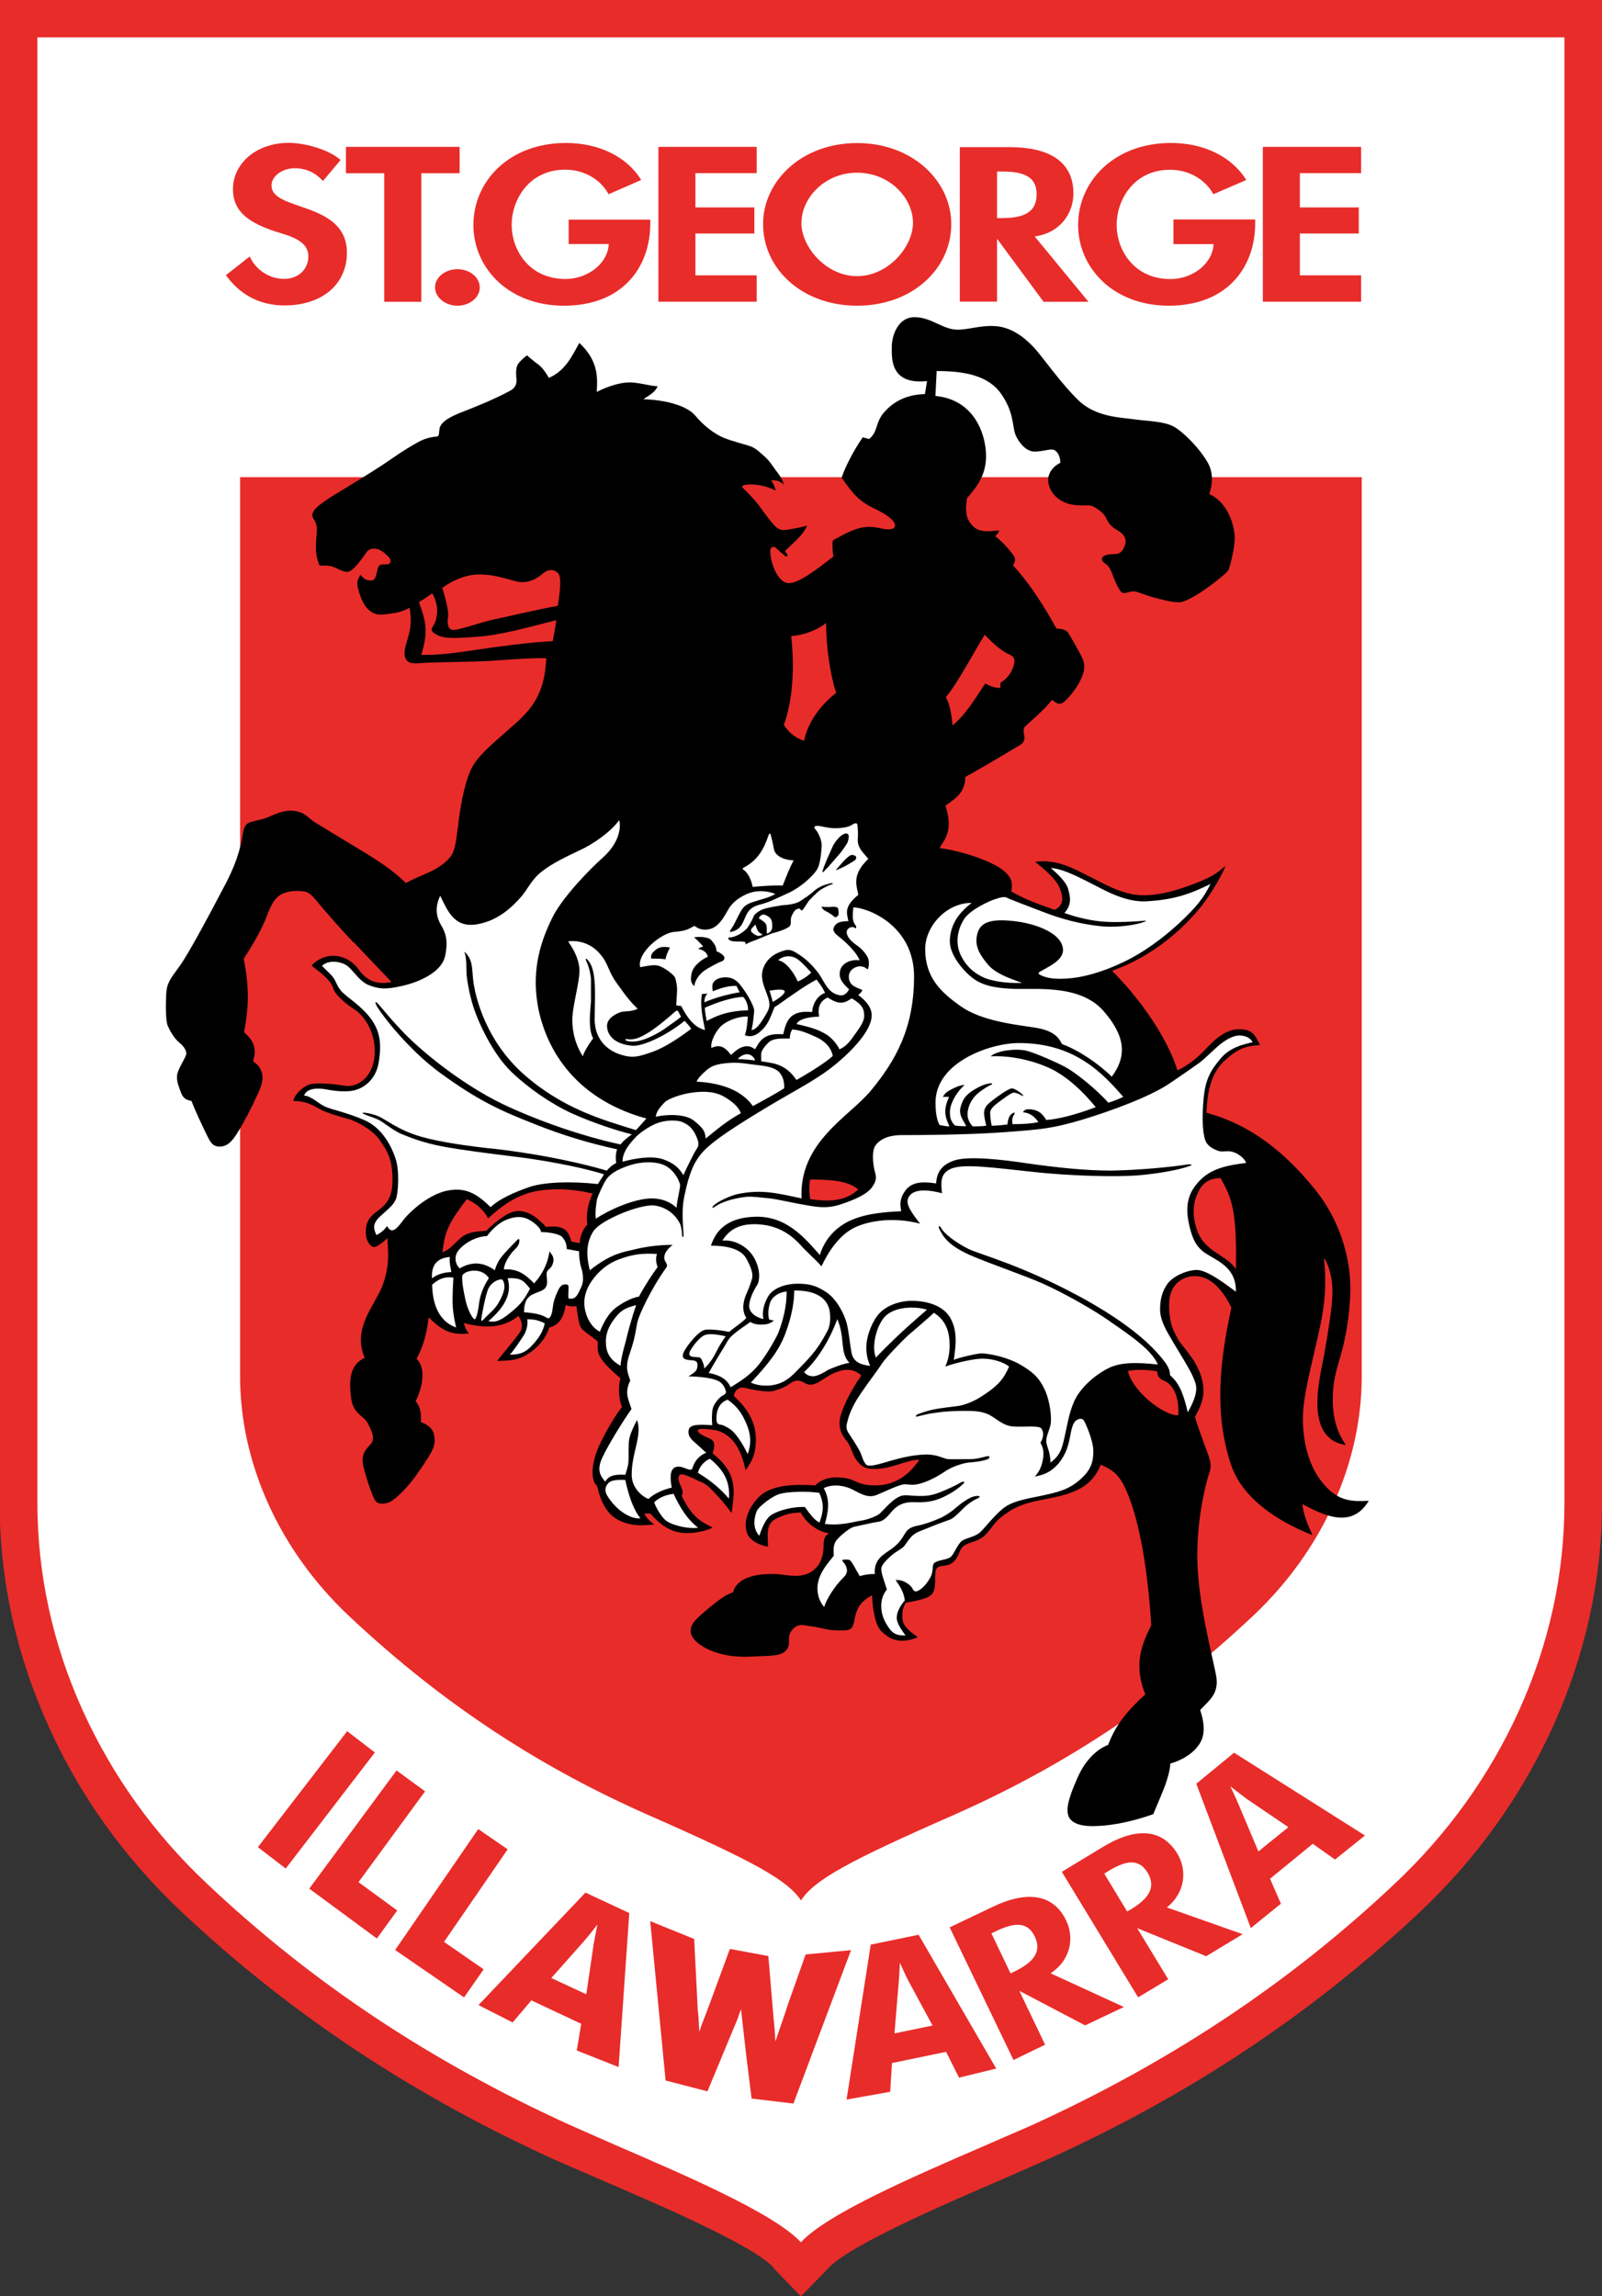 <svg xmlns="http://www.w3.org/2000/svg" width="17.996" height="25.795" viewBox="0 0 17.996 25.795"><rect x="0" y="0" width="17.996" height="25.795" fill="#333333" stroke="none"/><path d="M8.7 25.486c-.198-.256-1.45-.783-1.937-.994l-.534-.232c-1.604-.73-2.975-1.64-4.193-2.787-.64-.604-1.14-1.303-1.49-2.08-.365-.805-.55-1.65-.55-2.51V0h18v16.883c0 .86-.187 1.705-.55 2.51-.355.78-.855 1.48-1.49 2.08-1.217 1.146-2.588 2.06-4.19 2.785l-.522.23c-.502.216-1.723.735-1.947 1l-.3.308-.3-.31z" fill="#E82C2A"/><path d="M17.574.42v16.463c0 .8-.172 1.586-.512 2.336-.33.727-.8 1.383-1.396 1.943-1.18 1.113-2.513 1.998-4.072 2.71l-.52.226c-.796.345-1.775.765-2.077 1.09-.304-.325-1.282-.745-2.08-1.09L6.4 23.87c-1.56-.71-2.896-1.596-4.075-2.71-.596-.56-1.064-1.216-1.395-1.944-.34-.75-.51-1.538-.51-2.337V.42h17.154z" fill="#fff"/><path d="M8.998 21.348c.15-.23.523-.436 1.705-.955 1.152-.508 2.266-1.2 3.38-2.248.774-.732 1.214-1.71 1.214-2.684V5.36h-12.6v10.1c0 .976.44 1.952 1.215 2.685 1.113 1.05 2.227 1.74 3.38 2.248 1.18.52 1.553.726 1.706.955z" fill="#E82C2A"/><path d="M3.97 10.586c-.157-.164-.28-.31-.355-.396-.076-.09-.123-.16-.188-.174-.062-.012-.177-.016-.26.027-.085.04-.13.14-.177.266-.047.123-.156.316-.252.46.066.343.055.546.004.827.117.102.143.195.1.324.043.036.082.06.102.14.02.08-.02.174-.068.27-.044.1-.137.28-.197.376-.06.098-.11.168-.203.174-.094.005-.12-.063-.166-.157-.044-.092-.112-.234-.16-.357-.095-.012-.11-.072-.13-.127-.02-.057-.037-.1-.03-.166.01-.063.08-.168.097-.215.023-.046-.028-.11-.066-.14-.067-.055-.112-.137-.14-.203-.02-.066-.02-.22-.014-.346.007-.126.04-.163.146-.31.105-.14.37-.643.523-.934.15-.29.176-.463.193-.564s.054-.12.102-.13c.044-.015.1-.02.172-.048.07-.027.165-.08.267-.076.15.005.182.075.26.126.08.05.28.17.494.3.215.13.383.237.535.386.067-.037.16-.076.26-.12.103-.048.183-.103.237-.17.055-.067.064-.16.09-.353.022-.196.064-.448.14-.622.077-.172.26-.307.527-.547.266-.24.306-.456.325-.712-.17-.01-.578.028-.69.032-.115.006-.54.013-.646.017-.11.006-.2.025-.238-.033-.038-.06-.016-.13.017-.242.035-.108.043-.213.02-.342-.102.057-.16.057-.272.074-.114.016-.165-.025-.21-.074-.047-.053-.084-.158-.1-.23s.01-.11.032-.14c.034.048.068.064.12.064.048 0 .056-.068.07-.125.013-.062.042-.056.097-.056s.06-.044.033-.077c-.026-.027-.063-.07-.122-.092-.06-.02-.11 0-.13.03-.022.035-.07.098-.1.135-.035.04-.078.086-.115.088-.04.006-.116-.04-.17-.06-.054-.014-.09-.01-.11-.01s-.038.003-.044-.026c-.01-.03-.024-.064-.03-.135-.004-.07.006-.186.01-.244 0-.056-.02-.09-.03-.108-.03-.047-.028-.067.002-.112.048-.064.187-.148.346-.244.16-.098.376-.23.51-.324s.245-.16.325-.203c.08-.042.16-.052.195-.054.03-.006.02-.035.03-.093.02-.084.142-.14.28-.193.14-.055.328-.13.51-.227.084-.043.077-.117.072-.15-.005-.052-.003-.104.01-.134.013-.032.06-.077.11-.116.02.02.05.043.1.084.053.035.09.074.146.17.19-.084.26-.248.342-.393.23.214.2.42.196.55.107-.054.24-.1.34-.105.103-.01.267.042.343.042-.027.07-.095.1-.16.146.23.006.48.064.582.182.102.123.214.203.314.248.103.043.247.076.312.1.062.025.1.066.156.115.058.05.098.12.123.152.022.03.073.088.092.164-.025-.032-.093-.063-.146-.046.028.025.04.064.054.11-.16-.077-.28-.07-.33-.065s-.058.023-.033.042c.025.022.097.098.154.164.055.072.125.177.196.253.067.076.138.045.183.04.043-.007.118-.02.182-.04-.04.102-.146.186-.248.285l.033.053-.025.01c-.025-.025-.05-.042-.096-.085-.044-.045-.077-.02-.077.023 0 .133.082.348.197.36.113.013.328-.157.512-.298-.007-.042-.015-.11-.007-.18.076-.044.22-.128.334-.147.114-.02.202.013.26.02.055.005.105 0 .105-.044 0-.048-.076-.11-.195-.17-.205-.095-.26-.163-.405-.364.043-.133.15-.33.238-.455l.07.02c.107-.083.063-.185.178-.31.086-.094.223-.19.45-.195l.024-.146c-.422.044-.396-.265-.396-.388 0-.12.068-.33.254-.33.202 0 .327.153.51.14.147-.01.26-.055.426-.037.165.02.304.125.42.252.11.127.294.393.49.582.198.19.49.19.62.21.133.02.33.02.443.08s.29.246.37.38c.087.13.07.266.034.38.217.1.28.36.285.48.005.12-.058.35-.07.374-.013.025-.126.12-.24.2-.113.083-.23.145-.29.16-.064.01-.19-.02-.285-.046-.096-.023-.195-.068-.24-.074-.045-.008-.107.03-.14.014-.032-.02-.082-.13-.12-.236-.014-.036-.043-.075-.063-.087-.02-.014-.044-.03-.044-.057 0-.027.037-.053.127-.053s.107-.037.133-.105c.025-.07-.02-.127-.09-.166-.068-.04-.1-.082-.125-.14-.026-.054-.095-.1-.145-.126s-.164.007-.285-.032c-.12-.04-.195-.125-.215-.227s.046-.187.133-.23c0-.08-.036-.133-.075-.146-.037-.014-.12.02-.214.02s-.176-.097-.215-.19c-.037-.096-.014-.246-.158-.455s-.41-.26-.727-.26l-.014.28c.373.035.53.324.563.584.034.28-.09.426-.208.564-.022.145-.015.227.062.31.076.084.203.06.297.053 0 .023-.02.043-.043.064.096.072.164.162.2.207s.026.083 0 .12c.18.195.337.436.488.71.056.005.108.01.133.05.024.037.114.19.158.283.044.096.018.166-.024.254-.042.09-.145.215-.196.248-.05.03-.082-.008-.12-.033-.095.122-.272.267-.304.3-.03.03-.006.088-.006.127 0 .036-.02.062-.05.08-.032.02-.382.23-.615.36 0 .17-.106.24-.222.32.082.262.012.357-.068.477.27.037.562.143.694.234.133.096.127.17.113.254.178.102.316.145.488.207.12-.062.088-.165.055-.247-.045-.107-.176-.213-.275-.293.232-.034.43.073.58.15.152.073.31.175.52.216.207.035.448-.027.697-.123.246-.094.27-.145.342-.195-.064.15-.197.365-.3.486-.274.326-.616.563-.975.69.323.323.624.76.735 1.12.207-.102.314-.242.365-.29.052-.052.177-.173.323-.173.145 0 .176.047.24.178-.178.008-.27.053-.41.186-.14.133-.186.348-.192.574.515.14.897.463 1.218.86.322.4.398.843.398 1.108s-.05.557-.107.752-.096.322-.09.54c.007.212.064.353.146.472-.494-.075-.277-.804-.24-1.032.04-.23.09-.523.09-.69 0-.163-.045-.313-.096-.378.024.203.02.424-.02.65-.038.23-.166.69-.202.963-.04.27 0 .645.19.89.188.25.372.23.536.224-.19.316-.494.17-.746.037.008.102.063.242.114.348-.272-.105-.772-.354-.917-.795-.184-.557-.133-1.127.006-1.76-.137-.28-.29-.354-.41-.354s-.29.074-.29.322c0 .246.07.322.097.38.023.058.182.202.252.392.067.19.042.31-.058.486.025.096.094.28.138.398.047.123.047.168.014.26-.03.098-.133.48-.126.945.006.47.17 1.088.21 1.297s-.072.28-.178.394c.08.24.025.348-.04.424-.062.076-.177.145-.296.178 0 .068-.033.176-.058.246-.026.07-.08.195-.133.322-.125.045-.334.107-.54.127-.212.02-.337 0-.396-.075-.057-.076-.02-.223.072-.43.084-.21.22-.348.357-.4.076-.2.183-.354.418-.568-.14-.342-.032-.576.067-.777-.03-.47-.095-.97-.214-1.336-.12-.367-.21-.398-.354-.467-.077.195-.214.27-.334.314-.122.048-.286.07-.42.1-.196.048-.272.105-.37.18-.085.065-.128.17-.205.222-.075.053-.14.053-.2.09-.065.04-.052.107-.11.17-.052.057-.088.053-.156.064-.07.012-.065.068-.065.15s-.006.14-.05.178c-.046.04-.196.07-.278.082-.032.045-.045.094-.04.178.008.082.058.127.173.21-.234.1-.35-.01-.412-.07-.063-.064-.095-.23-.102-.4-.164.083-.182.196-.202.298-.02.102-.063.096-.183.096s-.223-.04-.29-.045-.14-.044-.21.026c-.09.09-.013.16-.075.237s-.184.064-.39.076c-.394.023-.628-.133-.675-.234-.042-.103.026-.17.145-.272.12-.102.23-.19.318-.215.057-.22.41-.22.574-.197.166.025.266.008.348-.068.083-.076.096-.19.096-.266s.02-.11.06-.133c-.128-.02-.255-.113-.317-.234-.063.006-.133 0-.266.064-.134.06-.102.187-.102.32-.057-.007-.19-.05-.23-.14-.048-.117-.01-.277.128-.418.14-.14.406-.145.633-.13.05-.052.133-.09.234-.09.24 0 .194.09.442.09.246 0 .398-.147.493-.288-.138-.006-.335.12-.544.102-.094-.006-.143-.068-.176-.12-.03-.05-.05-.132-.088-.183s-.088-.102-.088-.215.117-.348.244-.53c-.147-.144-.352-.01-.44.05-.113.076-.158.057-.215.023-.057-.03-.102-.016-.15.02-.053.04-.166.086-.234.086-.07 0-.188-.02-.267-.04-.074-.02-.12.04-.126.09.207.185.248.36.248.487s-.02.22-.116.348c-.024-.126-.075-.26-.15-.34s-.156-.11-.22-.115c-.064-.008-.158-.02-.166.006-.006.026.05.058.126.09.077.03.063.09.04.17.29.228.246.43.213.67-.088-.124-.19-.23-.245-.284s-.096-.063-.12-.074c-.025-.013-.07-.038-.158-.07s-.082.046-.057.103.043.088.02.133c.112.227.2.283.348.354-.076.04-.196.063-.286.063-.195 0-.31-.105-.416-.22h-.065c.02.05.064.087.11.124-.11.007-.24.026-.388-.044-.145-.068-.21-.207-.254-.39-.1-.09-.028-.337.012-.425.037-.09.16-.324.268-.463-.037-.082-.043-.215-.018-.322-.29-.248-.254-.297-.254-.412-.062-.057-.163-.113-.19-.158-.024-.045-.037-.145-.05-.24-.045.008-.09 0-.12-.012-.025.164-.09.227-.184.252-.03.09-.088.186-.195.266-.15.116-.26.103-.392.11.05-.064.21-.254.252-.316.045-.064.027-.133-.012-.19-.21.17-.454.12-.614.08.014.046.027.09.06.116-.222.03-.323-.054-.456-.18-.02.216-.082.374-.135.466.118.11.058.346-.01.475.05.06.067.13.058.236.06.02.128.06.147.135.028.128-.01.187-.153.397-.142.21-.243.295-.312.348-.066.046-.15.046-.185.013-.033-.033-.107-.252-.142-.395-.033-.146.035-.195.085-.254s.01-.144-.034-.228c-.04-.085-.16-.103-.186-.27-.034-.23-.01-.395.15-.467-.142-.33.106-.58.195-.8.086-.224.07-.37.06-.548-.04.043-.124.11-.157.102-.033-.008-.086-.06-.086-.17 0-.29.3-.18.3-.58 0-.223-.046-.315-.15-.46-.08-.113-.272-.21-.342-.227-.067-.018-.263-.074-.32-.11-.062-.03-.14-.093-.302-.093.01-.07.104-.16.18-.185.076-.023.24-.012.398.014.16.023.337-.117.337-.387s-.16-.428-.227-.47c-.068-.042-.217-.155-.24-.24-.025-.085-.135-.17-.244-.253.18-.188.422-.108.523.034.1.145.218.182.376.15l-.426-.448zm.737-3.82c.076.21.108.326.025.59.203.008.462-.033.642-.06.175-.026.582-.083.835-.093.014-.068.03-.158.04-.236-.33.084-.634.168-.877.185-.246.018-.372.026-.456-.017s-.077-.06-.043-.115c.035-.06.043-.145.035-.206-.01-.056-.028-.117-.054-.148-.056.04-.108.074-.15.1zm.262-.16c.05.16.074.284.064.327-.008.044-.015.15.068.143.085-.008.305-.084.413-.11.11-.022.55-.126.752-.16.025-.16.043-.317.007-.362-.032-.04-.1-.066-.177 0-.077.068-.186.12-.31.083-.128-.033-.24-.074-.407-.074-.168 0-.335.092-.41.152zm3.836 1.537c.074.11.138.143.226.18.05-.223.19-.405.362-.54-.07-.215-.113-.52-.113-.785-.1.082-.26.14-.392.147.05.466-.01.802-.083.998zm1.82-.31c.038.058.064.18.076.315.152-.125.254-.303.367-.47.063.034.106.05.17.05V7.67c.11-.064.153-.178.157-.234.008-.057-.037-.076-.08-.096-.045-.018-.146-.096-.254-.21-.15.25-.308.548-.437.704z"/><path d="M5.238 13.47c.102.038.195.12.246.216.158-.146.316-.26.537-.305.225-.04.445-.02.637.027-.06.12-.076.254-.06.348-.05.045-.086.146-.086.21l-.094-.02c-.03-.106-.063-.19-.284-.163-.114-.126-.222-.19-.335-.177-.113.012-.26.145-.336.22-.12.007-.21.015-.283.077-.077.063-.12.133-.21.164.026-.195.038-.294.272-.593zm3.86-.22c.188 0 .43.006.543.113-.11.096-.244.152-.54.107-.015-.09-.01-.165 0-.22zm4.787 1.01c-.1-.164-.348-.19-.436-.436s-.008-.398.022-.455c.032-.06.095-.135.24-.135.13.227.185.38.172 1.024z" fill="#E82C2A"/><path d="M5.216 10.69c.11.097.08.216.106.368.025.15.135.633.564 1.012.432.38.87.506 1.258.625.033-.035.084-.092.117-.13-.85-.233-1.144-.84-1.22-1.27-.075-.432.05-.752.16-.98.11-.228.42-.548.58-.69.16-.146.2-.31.175-.412-.1.137-.29.266-.434.334-.142.068-.31.144-.44.246-.123.102-.157.203-.233.287s-.236.26-.49.303c-.253.043-.328-.145-.414-.32-.066.135-.04.246.01.33s.084.176.043.354c-.043.178-.295.287-.48.328-.186.043-.262.035-.373-.008-.11-.043-.172-.164-.248-.22-.066-.046-.206-.07-.28.003.032.033.087.084.114.115.055.064.05.127.13.195.074.066.142.107.233.2.187.187.194.364.16.575-.03.186-.156.277-.252.307-.11.035-.262.01-.36-.008-.105-.016-.204.002-.226.074.076 0 .164.092.24.125.075.033.246.066.438.15.195.086.297.28.347.424.05.143.032.38.01.455-.03.076-.078.107-.178.2-.104.093-.068.153-.045.212.035-.016.086-.05.12-.102.065.127.144-.025.21-.1.068-.076.26-.254.465-.297.2-.04.328.027.488.186.092-.09.262-.166.43-.225s.48-.068.775-.035c.02-.034.053-.077.068-.11-.302-.094-.757-.17-1.02-.2-.29-.036-.556-.07-.77-.108-.25-.045-.41-.115-.488-.146-.07-.03-.17-.105-.222-.14-.05-.034-.143-.058-.19-.08-.075-.034.067-.015.15.02.087.034.23.16.49.233.218.062.558.11.862.14.3.036.773.11 1.22.24.026-.028.054-.06.106-.085-.007-.05-.007-.104.01-.154-.317-.07-.61-.157-.927-.284-.385-.152-.625-.258-1.06-.574-.296-.217-.532-.506-.59-.58-.06-.078-.144-.186-.136-.213.008-.026.094.11.32.345.23.236.707.62 1.19.836.556.25 1.044.374 1.242.415.03-.04.076-.078.127-.113-.16-.04-.426-.125-.67-.234-.24-.11-.494-.287-.68-.465-.187-.178-.337-.48-.404-.658-.06-.154-.092-.338-.102-.43-.007-.094.003-.184-.024-.258-.002-.007 0-.01.003-.01zm3.417-1.307c-.05.152-.12.28-.278.363-.02.01-.012.02 0 .027.057.037.094.145.1.19.113-.01.238-.02.338-.015.04-.105.08-.205.122-.283-.108-.003-.21-.05-.222-.13-.014-.08-.03-.14-.036-.16-.004-.02-.016-.012-.024.008zm.072.657c-.11-.04-.22-.04-.32.005-.103.047-.17.107-.21.182-.044.078-.106.19-.205.21-.096.022-.142-.02-.17-.036-.073.04-.095.057-.233.068-.14.014-.414.236-.376.396.07-.012.15-.033.208-.016.06.016.178.105.186.137.01.035.025.094.02.158-.003.063-.008.118-.008.15l.056.007c.052.104.136.24.267.27-.02-.114-.06-.26-.035-.405l.063-.004c-.03.027-.035.065-.035.098.1-.047.28-.096.396-.113l-.036-.072c-.087-.004-.175.025-.267.06-.01-.073-.005-.097.037-.128.042-.03.13-.04.19-.012s.09.08.126.127c.033.046.117.185.113.235s-.014.154-.03.215c.05-.008.088-.055.14-.14.05-.083.078-.118.05-.216-.03-.096-.076-.176-.072-.27.005-.092.065-.193.183-.244.12-.053.148-.033.228.018.08.05.157.123.225.215.066.092.1.217.23.244.058.014.095-.03.112-.066-.08-.074-.117-.123-.102-.205.018-.084.113-.135.22-.12-.02-.062-.097-.147-.17-.214-.07-.065-.15-.1-.116-.163.034-.064.106-.06.16-.064-.015-.086-.056-.158.112-.295-.017-.1-.08-.22.112-.404-.066-.08-.125-.127-.118-.23.005-.058 0-.112-.004-.15-.006-.04-.048-.01-.07.003-.02.014-.09.033-.18.033-.095 0-.177-.034-.215-.026-.038.01-.013.03.01.06.02.03.058.108.053.17-.004.058-.013.21-.06.272-.046.064-.16.178-.31.25-.152.07-.22.102-.272.117-.05.018-.133.02-.19.105-.052.084-.052.19-.19.217-.02.004-.004-.02.016-.05.023-.028.047-.09.08-.15s.05-.104.16-.138c.106-.035.155-.04.243-.086zm-2.318.534c.125-.014.26.03.357.146.096.113.08.182.19.332.108.152.155.21.23.28-.075.036-.14.024-.187.036-.045.014-.158.064-.158.156s.07.205.283.223c.122.012.41-.13.588-.28.02.022.06.063.075.09-.16.12-.303.21-.43.257-.16.057-.225.074-.35.037-.182-.053-.3-.19-.305-.39.002-.2.01-.36-.004-.465-.01-.105-.035-.176-.084-.223-.012-.01-.016.003-.005.026.03.06.048.15.052.193v.258c-.006.088-.037.303.024.414-.052.07-.103.153-.116.202-.07-.11-.118-.248-.118-.408s.088-.44.08-.574c-.01-.134-.084-.245-.125-.306zm1.263.846c-.012-.02-.033-.063-.033-.063l-.02-.004c-.125.11-.258.22-.354.27-.07.04-.125.06-.197.05-.036-.003-.026.013.005.022.05.012.13.008.238-.04.09-.04.16-.083.21-.122.048-.033.116-.08.153-.113zm.268-.096c0 .043.015.11.02.145.095-.047.212-.113.465-.12.003-.044-.015-.11-.054-.15-.12.002-.31.065-.433.123zm.822-.537c.05-.045.145-.072.233-.002.048.037.12.12.14.14-.044.046-.11.085-.152.1-.035-.084-.127-.224-.22-.238zm-.095.343c.01.038.03.095.035.126.05-.027.13-.084.135-.113s-.053-.034-.17-.014z" fill="#fff"/><path d="M7.797 11.076c-.03-.03-.048-.063-.025-.152.023-.088.13-.156.18-.176-.01-.043-.04-.074-.11-.09.02-.012.04-.023.058-.025-.037-.043-.076-.082-.104-.104.068-.01.164-.004.195.033s.057.068.057.123c.045.018.094.05.09.08-.004.027-.025.033-.07.05-.043.022-.115.06-.158.09-.044.034-.1.093-.11.17zm-.482-.308c-.005-.037.004-.06.046-.094.04-.035.084-.045.165-.03-.027.05-.047.105-.05.132-.056-.008-.115-.008-.16-.008zm.868-.218c.033.042.132.017.19.032l.002.027c.023-.014.066-.033.11-.047.046-.018.14-.06.185-.076.045-.014.117-.03.174-.063.04-.02.04-.035.04-.094 0-.03.022-.07.042-.097.02-.023.057-.033.064-.018.012.02.02.014.033 0l.064-.096s.088-.094.127-.12c.037-.024.107-.06.126-.062.02-.005.02-.015.003-.015s-.045.01-.078.02c-.037.01-.092.04-.13.076-.038.035-.08.06-.14.102-.055.037-.148.047-.21.05-.06.01-.16.026-.21.044-.05.016-.092.055-.104.068-.006.018-.03.076-.07.135-.04.056-.147.116-.2.114-.013-.004-.023.004-.016.014z"/><path d="M8.525 10.318c.004-.027.04-.055.072-.04.034.013.068.036.074.077.006.045.016.113-.057.133 0-.05 0-.08-.006-.098-.012-.03-.033-.037-.047-.05-.01-.01-.027-.016-.035-.022zm-.01.137c-.013-.014-.026-.06-.028-.068-.01.004-.018.018-.03.03-.017.01-.028.034-.012.056.02.018.058.045.084.04.022-.003.03-.01.036-.017-.014-.008-.032-.012-.053-.04z" fill="#fff"/><path d="M9.262 9.723c.015-.043.068-.164.092-.215.025-.05.06-.092.094-.12.035-.026.064-.034.08-.015.014.02.002.064-.008.092-.012.023-.063.1-.105.146l-.116.133c-.02.016-.035.037-.045.047-.007.01-.018.007-.014-.007l.02-.06zm.136.04c.016-.02.063-.07.084-.095.02-.02.06-.06.08-.063s.057.004.057.03-.037.043-.06.056c-.024.018-.087.05-.11.06l-.044.02c-.01.006-.014 0-.01-.007zm-.17.423c.05.004.104.004.126 0 .023 0 .06 0 .062.025.005.025.01.07-.005.078-.014.01-.023.027-.05 0-.026-.023-.06-.04-.077-.05-.02-.01-.044-.024-.055-.05z"/><path d="M8.398 11.42c-.11-.006-.24.053-.297.105-.055.053-.122.17-.11.246.058-.02.124-.053.22.08.05-.045.158-.154.27-.064.046-.068.08-.19.317-.168.03-.12.055-.28.325-.25.004-.082.053-.184.145-.215-.025-.06-.068-.113-.096-.15-.15.082-.24.152-.292.186-.05.032-.132.097-.18.124-.042.102-.067.193-.155.27-.023.02-.087.08-.178.045.023-.065.027-.13.034-.21zm.084.492c-.02-.064-.104-.11-.195-.016.076.004.145.01.195.016zm1.1-1.72c.176.005.686.21.686.778 0 .576-.205.943-.484 1.28-.234.288-.81.575-.78 1.212-.284-.06-.45-.105-.726-.047-.072.018-.195.072-.25.117-.035.03-.043.055.018.014.057-.04.19-.086.34-.102.068-.006.168.01.264.018.094.012.303.06.395.074s.223.05.39-.004.306-.117.362-.197c.058-.084.046-.115.025-.197-.018-.082-.027-.2.006-.26.043-.07.135-.127.302-.127.17 0 .753-.002 1.157-.033.405-.03.533-.04.87-.14.34-.103.753-.257.97-.4.113-.075.244-.167.328-.226.08-.054.2-.185.268-.233.066-.05.145-.094.22-.086.075.007.114.044.128.075-.107.023-.256.06-.357.18-.102.123-.172.217-.193.453-.022.238-.007.357.005.418s.03.107.11.148c.08.04.083.025.16.025.082 0 .18.067.202.132-.184.022-.367.054-.497.175s-.196.264-.148.494c.048.238.116.307.242.377.128.076.294.16.288.4-.143-.107-.334-.248-.445-.244s-.26.07-.322.154c-.063.086-.088.188-.084.31.01.126.08.233.148.35.07.118.19.308.223.39s.08.146-.06.395c-.04-.163-.08-.317-.2-.417 0-.063-.024-.117-.13-.236-.17-.194-.455-.415-.895-.653-.652-.35-1.088-.46-1.234-.527-.144-.07-.282-.178-.31-.234-.023-.043-.038-.02-.023.006.05.098.102.182.334.29.235.103.63.235.833.327.203.09.56.284.775.44.22.152.445.307.514.467-.222-.023-.42-.033-.573.05-.155.083-.3.22-.364.356-.063.14-.082.28-.107.39-.026.105-.036.217-.163.305 0-.123-.047-.184-.047-.242 0-.06.04-.13.05-.193.01-.064-.003-.244-.067-.383-.065-.14-.14-.203-.272-.28s-.31-.12-.43-.128c-.05-.003-.27.05-.32.073.02-.137.05-.318-.04-.473-.09-.154-.295-.193-.447-.19-.156.005-.29.07-.357.15-.07.08-.123.218-.135.32-.01.106.007.187.04.26-.102-.01-.184-.042-.207-.136-.02-.092-.03-.242-.058-.348-.03-.104-.112-.266-.226-.342-.115-.076-.194-.1-.35-.096-.155.008-.27.07-.312.154-.043.082-.064.164-.046.242-.057-.01-.168-.06-.16-.158.01-.098.07-.193.093-.23.022-.04.038-.154-.03-.285-.065-.13-.217-.222-.365-.208.064-.098.158-.188.373-.184.19.005.353.067.505.233.06.07.172.166.236.24.09-.193.208-.34.333-.414.13-.08.434-.155.775-.065-.096-.123-.164-.215-.134-.287.032-.074.132-.12.38-.055-.012-.113-.027-.23.115-.28.142-.052.46-.007.904.04.45.05.952.057 1.173.04s.473-.062.584-.104c.06-.02.013-.02-.015-.02-.18.03-.548.064-.856.07-.312 0-.637-.038-.937-.08-.302-.046-.665-.085-.824-.036-.158.052-.203.144-.21.26-.15-.022-.267-.02-.342.075-.05.067-.074.13-.05.237-.262.012-.444.04-.604.12-.157.083-.264.216-.31.372-.15-.165-.36-.44-.724-.43-.364.01-.458.202-.5.325.16 0 .33.028.396.142.063.113.076.18.068.217-.006.036-.043.136-.066.183-.02.047-.066.17 0 .27-.053.058-.166.128-.192.157-.1-.02-.24-.037-.284-.02-.06.02-.146.12-.2.2-.054.08-.05.118.007.132s.12-.008.12.06c0 .067-.03.08-.1.128.13 0 .267.02.325.047.057.024.08.077.088.1.006.02.02.044-.025.065-.045.022-.104.097-.116.147-.012.05-.012.133-.006.188-.137-.005-.256-.017-.266.06-.01.073.044.112.093.155.046.04.08.076.106.094-.073.032-.128.083-.155.173-.01.03-.037.018-.063.01-.028-.01-.106-.05-.153-.004s-.026.17-.017.214c-.108.024-.218.08-.26.128-.087-.033-.196-.14-.19-.283 0-.144.05-.296.064-.38.016-.08.02-.156-.004-.225-.033.064-.074.146-.088.216-.012.07-.002.22-.01.27-.006.053-.028.104-.033.13-.103-.005-.183 0-.226.077-.055-.066-.098-.127-.035-.266.064-.14.237-.42.33-.55-.045-.13-.076-.19-.014-.32-.035-.103-.06-.154 0-.322.06-.174.063-.264.082-.342.02-.08.15-.364.322-.604.016-.023.01-.035-.012-.072-.017-.03-.026-.1.085-.184-.178 0-.334.027-.436.053-.1.024-.256.04-.495.233-.026-.104-.063-.28.04-.44.06-.085.236-.167.338-.208s.26-.09.348-.08c.088.01.21.065.277.187.016.02.032.086.032.133s.02.047.017 0c-.012-.182-.017-.29.008-.418.027-.13.067-.303.145-.42.076-.117.178-.227.885-.646.31-.18.494-.276.674-.425s.402-.377.402-.547c0-.11-.098-.188-.152-.23.02-.014.043-.035.047-.055-.076-.033-.154-.05-.152-.156.006-.098.143-.148.21-.074.02-.027.02-.096.005-.13-.016-.036-.06-.1-.137-.15-.076-.054-.115-.118-.098-.16.02-.04.07-.044.087-.028.02.016.02-.012.01-.027s-.05-.047-.025-.2z" fill="#fff"/><path d="M13 15.406c0 .057.03.088.082.107.053.018.17.12.154.385-.168.008-.527-.285-.564-.498.106-.02.24-.013.327.006z" fill="#E82C2A"/><path d="M9.84 15.25c.134-.143.283-.28.346-.338.063-.057.158-.14.227-.2-.13-.04-.39-.042-.494.104-.08.11-.128.313-.08.434zm-.434-.432c.092.217.023.377.137.492-.063.004-.202.06-.24.078-.037.023-.12.076-.176.072s-.072-.025-.095-.047c.136-.122.28-.34.374-.595zm-.486-.322c.13 0 .336.02.393.2.02.07.02.185-.018.255-.098.184-.158.26-.324.428-.074.076-.162.176-.34.186-.084.004-.145-.012-.197-.033.192-.206.315-.354.39-.556.076-.203.098-.368.098-.477zm-.955.928c.105.02.2.06.242.16.148-.09.232-.152.313-.25.08-.098.21-.314.234-.39.027-.077.086-.25.082-.437-.094.012-.174.064-.193.152-.02.086-.01.13-.004.162.017.008.04.01.055.014-.05.04-.093.045-.146.045-.056 0-.097-.015-.118-.03-.16.11-.227.16-.258.217-.048.084-.144.233-.21.356zm.185-.414c-.06-.012-.174-.037-.234-.012-.06.025-.126.117-.15.154-.027.04-.04.082.02.09s.08-.006.097.033c.018.04.028.066.028.098.076-.068.117-.152.147-.21.03-.06.06-.1.094-.153zm.024.713c.104.074.154.145.2.246.054.115.075.232.025.365-.07-.145-.14-.236-.19-.275-.025-.017-.076-.048-.1-.052-.043-.008-.058-.01-.06-.057-.006-.07.014-.19.123-.226zm-.2.664c-.056.023-.12.086-.133.158.158.096.263.19.347.29.013-.157-.03-.302-.213-.448zm-.408.393c.074.155.148.282.277.382-.133.016-.32-.037-.375-.092-.057-.057-.105-.152-.12-.193.05-.05.122-.084.218-.096zm-.746.02c-.025-.046-.025-.085 0-.122.024-.037.06-.06.204-.053.036.16.08.316.17.43-.095.015-.266-.076-.374-.256zm-1.966-2.368c.004.137.033.396.27.48-.03-.126-.04-.22-.04-.294 0-.072.003-.18.01-.266-.084-.012-.155.003-.24.08zm.216-.142c-.072 0-.16.024-.217.07-.005-.09.008-.224.2-.24-.008.056.01.126.017.17zm.123.097c-.003-.063-.006-.068.045-.096.052-.023.182-.04.254.066-.063.098-.096.184-.11.28-.01.093-.033.183-.05.183-.02 0-.083-.11-.105-.226-.024-.114-.034-.177-.034-.206zm.45-.012c-.01-.014-.127.012-.165.12-.037.11-.06.257-.067.296-.012.06-.002.06.04.01.018-.02.106-.09.147-.162.035-.063.103-.18.047-.262zm.06-.015c.027.093.02.183-.047.294-.055.086-.133.156-.17.188.074.012.123.006.248-.096.127-.102.16-.158.22-.27-.067-.08-.09-.126-.25-.117zm.22.46c.013.064-.017.152-.05.197-.03.043-.1.154-.146.2.086 0 .156-.01.232-.085.074-.076.14-.16.16-.266-.06-.032-.12-.048-.197-.046zm-.036-.074c0-.072.008-.162.092-.203.08-.04.13-.04.156-.09s-.006-.13.01-.168c.016-.035.06-.037.072-.12.005-.054-.026-.08-.044-.108-.018.107-.052.223-.173.36-.084-.085-.174-.17-.34-.157.003-.063.05-.137.09-.19.043-.048.08-.07.084-.126.002-.037-.008-.033-.043.004-.024.025-.144.148-.17.188-.032.043-.056.105-.062.133-.083-.057-.148-.076-.215-.076s-.14.03-.178.055c-.04-.028-.07-.11-.03-.18.045-.077.187-.177.335-.183.057-.08.14-.15.21-.18.075-.03.155-.053.25-.01.08.04.15.11.145.145.078 0 .203.018.238.055.035.04.05.072.053.137.055.006.092.018.137.023 0 .055.008.13.025.186.02.055.02.102.02.135 0 .036-.016.08-.035.114-.017.035-.043.11-.113.098-.02-.002-.018 0-.016-.074.002-.055.01-.086-.027-.086-.034 0-.054.006-.08.05-.023.046-.052.114-.062.167-.01.054-.01.126-.045.16-.01.01-.018.003-.057-.017-.038-.02-.113-.04-.23-.047zm1.083.594c.01-.102.04-.2.062-.283.02-.088.066-.258.114-.396-.1.027-.156.045-.223.127s-.117.166-.117.283.04.2.163.27zm-.23-.383c.04-.11.108-.21.164-.256.062-.05.186-.125.273-.135.07-.13.152-.254.21-.332-.017-.05-.024-.098-.007-.148-.175-.01-.286.006-.44.066-.155.06-.26.18-.314.27-.055.093-.072.187-.057.274.013.09.066.21.17.264zm-.047-1.267c.14-.093.43-.23.637-.228.127.004.21.05.27.105.007-.098.044-.225.04-.258-.008-.033-.043-.133-.142-.2s-.278-.067-.43-.017-.225.105-.263.166c-.037.06-.084.167-.098.212-.01.052-.024.158-.014.216zm.3-.64c.14-.038.326-.07.454-.028.125.045.174.092.23.178.054-.117.113-.234.136-.273.023-.037.05-.06.018-.14-.03-.077-.072-.14-.15-.175-.074-.04-.22-.027-.3.006-.083.03-.208.115-.25.168-.047.048-.143.157-.137.265zm.374-.505c.103-.025.326-.04.43.045.105.086.125.12.13.2.104-.085.247-.206.395-.284-.016-.055-.078-.127-.2-.193s-.273-.05-.362-.037c-.09.012-.258.063-.3.113-.046.05-.087.097-.093.154zm.46-.395c.194.012.48.06.63.275.113-.06.29-.158.352-.2.004-.08-.018-.142-.06-.185-.045-.043-.123-.064-.245-.076-.125-.014-.21-.037-.352-.02-.143.013-.19.054-.232.093-.046.04-.077.074-.095.113zm.723-.228c.12.02.27.02.397.21.114-.065.32-.188.408-.27-.015-.085-.082-.167-.195-.216-.153-.07-.195-.074-.26-.082-.02.03-.03.076-.027.102-.107 0-.188-.004-.24.045-.055.053-.08.098-.082.123-.002.025 0 .064 0 .09zm.4-.418c.177.04.243.064.327.113.055.03.127.11.152.17.047-.016.102-.063.155-.14s.124-.16.124-.235-.02-.127-.14-.197c-.063.037-.12.092-.27-.01-.066.03-.12.09-.096.215-.13.004-.23.03-.254.084zm3.67.82c-.25-.29-.563-.607-1.176-.607-.313 0-.935.21-.935.67 0 .094.012.197.047.252.025.002.078.016.11.014-.038-.084-.082-.172-.004-.33-.026-.004-.058-.002-.07 0 .024-.05.062-.068.1-.088.038-.02.097-.047.143-.047-.09.083-.13.167-.15.224-.02.057-.03.174.046.232.037.006.086.008.123.006-.03-.063-.086-.12-.064-.21.024-.09.055-.15.204-.228.07-.035.107-.04.134-.043.024-.003.02.013 0 .02-.023.007-.092.052-.14.09-.048.04-.097.108-.112.18-.016.067-.008.13.05.194.062 0 .105 0 .153-.008-.025-.105-.03-.146-.02-.176.013-.046.042-.07.087-.106s.186-.137.22-.137c.03 0 .103.047.128.08l-.006.008c-.036-.027-.08-.04-.1-.04s-.06.026-.133.08-.132.095-.132.147c0 .055.01.113.018.145.068-.002.127-.008.176-.014.005-.057.02-.11.065-.13.02-.01.02 0 .01.02-.02.024-.027.067-.017.106.1 0 .203-.004.29-.023-.038-.057-.095-.105-.172-.11.007-.02.024-.038.083-.034.057.008.117.018.177.12.117-.007.308-.05.556-.144-.152-.185-.3-.317-.45-.403s-.444-.182-.73-.168c.03-.028.07-.04.117-.054.045-.012.193-.035.295-.006.102.028.324.126.416.175.094.047.25.174.32.236.074.066.138.13.174.17.07-.022.113-.04.166-.065zm.982-2.396c-.228.113-.412.18-.728.197-.237.012-.476-.13-.6-.193-.128-.063-.317-.17-.47-.182.077.068.175.158.196.24.023.082.043.172-.043.266.138.05.313.09.45.098.142.01.342-.002.412-.008.067-.008.073-.002.01.018-.05.016-.245.063-.472.04-.23-.026-.435-.08-.647-.163-.21-.08-.353-.135-.39-.152-.032-.02-.062-.016-.166.02-.05.02-.246.105-.32.21-.072.108-.113.27-.037.42s.183.208.25.24c.065.032.226.07.435.063-.164-.06-.303-.11-.383-.206-.08-.094-.144-.19-.128-.305.016-.12.076-.21.35-.19.27.016.604.127.62.32.01.11-.126.18-.206.225-.07.04-.095.045-.033.074.048.02.122.044.288.032.17-.01.39-.07.62-.18.23-.106.463-.28.643-.448s.27-.278.345-.434zm-2.687.215c-.16.123-.237.252-.245.418-.008.166.158.348.246.418.09.072.213.123.496.13.282.003.73-.036.98.243.247.28.273.507.097.743-.154-.152-.377-.3-.56-.367-.04-.084-.105-.156-.315-.186-.21-.032-.583-.073-.814-.233-.23-.16-.407-.328-.407-.648 0-.257.24-.52.52-.518zM9.203 16.77c-.127-.02-.346-.015-.436.01-.088.02-.236.14-.262.187-.023.047-.066.19.025.285.025-.078.067-.18.12-.223.05-.043.223-.107.392-.1.06.086.113.152.164.174.038-.11.06-.193-.003-.334zm.063.35c.033-.124.068-.26-.013-.403.088-.045.218-.037.32.014.103.053.177.1.274.063.097-.04.248-.115.31-.12.058-.003.092.022.21-.017.117-.04.21-.102.268-.14.06-.038.184-.087.275-.09.093-.007.16-.024.188-.036.024-.015.03-.042-.023-.03-.055.014-.104.03-.182.03-.074 0-.198.003-.243 0-.047-.003-.118-.054-.253-.052-.137.004-.273.037-.354.06-.082.02-.27.09-.31.056-.038-.035-.05-.105-.076-.156-.025-.05-.097-.158-.13-.21-.033-.056-.014-.093.004-.163.02-.066.06-.158.137-.27.076-.114.195-.267.24-.34.047-.07.23-.257.295-.317.07-.06.224-.19.288-.252.094.06.16.148.174.3.012.15-.018.245-.047.304.12-.043.338-.094.438-.088.104.002.22.04.28.088-.063.14-.118.216-.333.35-.068.042-.174.085-.24.093-.068.01-.2.023-.28.04-.08.017-.143.042-.167.05-.025.01-.053.04.003.025.054-.014.114-.03.202-.04.09-.015.22-.02.313-.02s.193 0 .283.046c.088.05.16.127.277.13.12.007.274-.015.304.022.03.04.026.1-.01.16.036.064.04.12.027.19s-.037.136-.092.19c.088-.017.172-.038.268-.147.09-.11.112-.213.13-.303.015-.088.032-.145.058-.172.025-.023.072-.045.098-.006.025.044.105.23.105.34 0 .116-.02.21-.152.325-.13.113-.252.14-.438.18-.184.037-.336.063-.437.152-.104.09-.176.19-.242.254-.06.058-.167.065-.212.103-.046.04-.08.137-.12.176-.043.036-.15.034-.187.07-.034.04.007.09-.06.19-.043.07-.096.11-.12.12-.024.015-.05.01-.063-.024-.018-.033-.092-.102-.19-.096.056.08.093.142.103.23-.064.076-.094.143-.09.205.006.063.064.14.098.188-.105 0-.143-.02-.194-.096-.05-.074-.076-.145-.078-.22-.004-.077.016-.142.063-.2-.04-.127-.073-.205-.06-.25.012-.047.102-.127.135-.152s.095-.06.114-.08c.02-.02.05-.078.097-.123.047-.04.084-.05.164-.082.08-.035.224-.086.267-.102.042-.018.12-.102.152-.133.03-.03.097-.078.13-.092.08-.033.033-.045-.018-.033s-.113.055-.164.094c-.052.04-.094.088-.206.145-.114.05-.18.07-.237.084s-.12.018-.164.084c-.04.067-.076.126-.16.185-.085.06-.2.115-.185.28-.068 0-.12.01-.17.024-.058-.097-.088-.165-.113-.18-.025-.01-.064-.005-.076-.003-.01.004-.007.018.013.037.022.024.04.075.03.105-.008.027-.02.04-.046.066-.077.075-.183.23-.207.323-.055-.06-.096-.17-.066-.29.03-.126.128-.226.173-.286-.006-.1 0-.142.044-.19.04-.044.13-.12.178-.134.046-.012.172-.037.23-.05.06-.013.094.003.18-.1.084-.108.168-.132.277-.128s.21-.004.32-.057c.108-.05.182-.108.223-.147.032-.03.004-.034-.03-.015-.03.02-.146.076-.235.11-.09.034-.146.042-.26.038-.115-.004-.145-.025-.23.03-.083.058-.15.145-.188.175-.04.027-.127.063-.208.074-.08.012-.218.057-.39.037z" fill="#fff"/><path d="M3.63 2.035c-.08-.088-.18-.145-.32-.145-.134 0-.26.084-.26.195 0 .293.847.172.847.754 0 .346-.268.592-.702.592-.296 0-.512-.137-.657-.34l.268-.21c.055.133.206.252.384.252.17 0 .274-.117.274-.252 0-.178-.203-.23-.37-.28-.274-.093-.477-.207-.477-.476 0-.29.265-.52.623-.52.19 0 .453.075.586.192l-.197.235zM4.732 3.39h-.416V1.946h-.43V1.65h1.277v.296h-.43V3.39zm.658-.163c0 .113-.112.207-.25.207-.14 0-.253-.094-.253-.207 0-.11.112-.203.252-.203.136 0 .25.09.25.203zm1.915-.762v.045c0 .488-.308.924-.97.924-.624 0-1.017-.426-1.017-.906 0-.494.404-.922 1.04-.922.364 0 .682.15.845.416l-.367.16c-.084-.16-.266-.276-.488-.276-.4 0-.6.332-.6.62s.2.608.604.608c.26 0 .48-.184.486-.393h-.45v-.274h.917zm.507-.518v.383h.662v.293h-.662v.47H8.5v.296H7.396V1.65H8.5v.295h-.69zm.76.57c0-.483.434-.91 1.056-.91.624 0 1.058.427 1.058.91 0 .5-.434.917-1.058.917-.622 0-1.056-.418-1.056-.916zm.43-.013c0 .264.272.598.626.598s.628-.334.628-.598c0-.28-.262-.564-.628-.564-.364 0-.625.285-.625.564zm3.225.886h-.504l-.518-.702H11.2v.7h-.418V1.653h.563c.422 0 .713.15.713.52 0 .224-.148.444-.435.483l.604.734zM11.2 2.45h.053c.23 0 .392-.054.392-.267s-.168-.256-.39-.256H11.2v.524zm2.9.015v.045c0 .488-.31.924-.972.924-.622 0-1.017-.426-1.017-.906 0-.494.408-.922 1.044-.922.364 0 .68.15.845.416l-.37.16c-.084-.158-.266-.275-.486-.275-.402 0-.6.332-.6.62s.2.608.604.608c.26 0 .478-.184.484-.393h-.45v-.277h.92zm.502-.518v.383h.662v.293h-.662v.47h.688v.296h-1.104V1.65h1.104v.295h-.688zm-1.98 20.6l-.432.205-.733-.385-.004.002.287.6-.355.172-.717-1.49.482-.23c.36-.174.676-.164.827.154.092.19.054.44-.175.592l.82.377zm-1.267-.38l.044-.022c.196-.096.31-.21.226-.39-.09-.185-.25-.15-.44-.06l-.048.023.215.45zm2.605-.44l-.41.248-.77-.313-.003.002.346.57-.338.203-.857-1.41.457-.277c.344-.21.656-.23.84.072.11.18.095.434-.117.605l.85.3zm-1.3-.254l.045-.025c.186-.113.29-.24.186-.412-.105-.174-.262-.125-.44-.018l-.046.03.257.425zm-8.207-1.586l.322.236-.748 1.02.435.318-.228.315-.76-.56.98-1.327zm.92.66l.33.227-.715 1.04.445.308-.22.316-.774-.533.933-1.358zm1.203.713l.493.23-.12 1.73-.47-.186.05-.3-.56-.263-.21.248-.384-.195 1.2-1.262zm.01 1.144l.082-.56c.004-.028.02-.103.043-.226-.074.098-.125.158-.14.176l-.378.426.396.184zm1.738.166c-.045.12-.018.063-.082.213l-.295.71-.47-.122-.173-1.79.494.2.04.795c.01.082.014.166.017.25.025-.084.06-.162.088-.238l.256-.695.432.08.06.71c.017.15.017.236.02.248.032-.1.093-.266.144-.426l.195-.55.51-.048-.647 1.723-.47-.056-.062-.498M9.785 21.844l.534-.11.872 1.503-.418.102-.145-.29-.608.126-.02.323-.49.087.272-1.744zm.692.912l-.27-.5c-.014-.023-.045-.092-.098-.207-.008.123-.01.2-.014.227l-.047.566.426-.088zm2.963-2.72l.423-.347 1.47.93-.336.27-.25-.177-.48.393.122.28-.338.274-.614-1.625zm1.034.49l-.472-.32-.182-.14c.057.117.086.186.096.21l.22.522.338-.273zm-10.576-1.08l.313.24L3.21 20.99l-.313-.24L3.9 19.447z" fill="#E82C2A"/></svg>